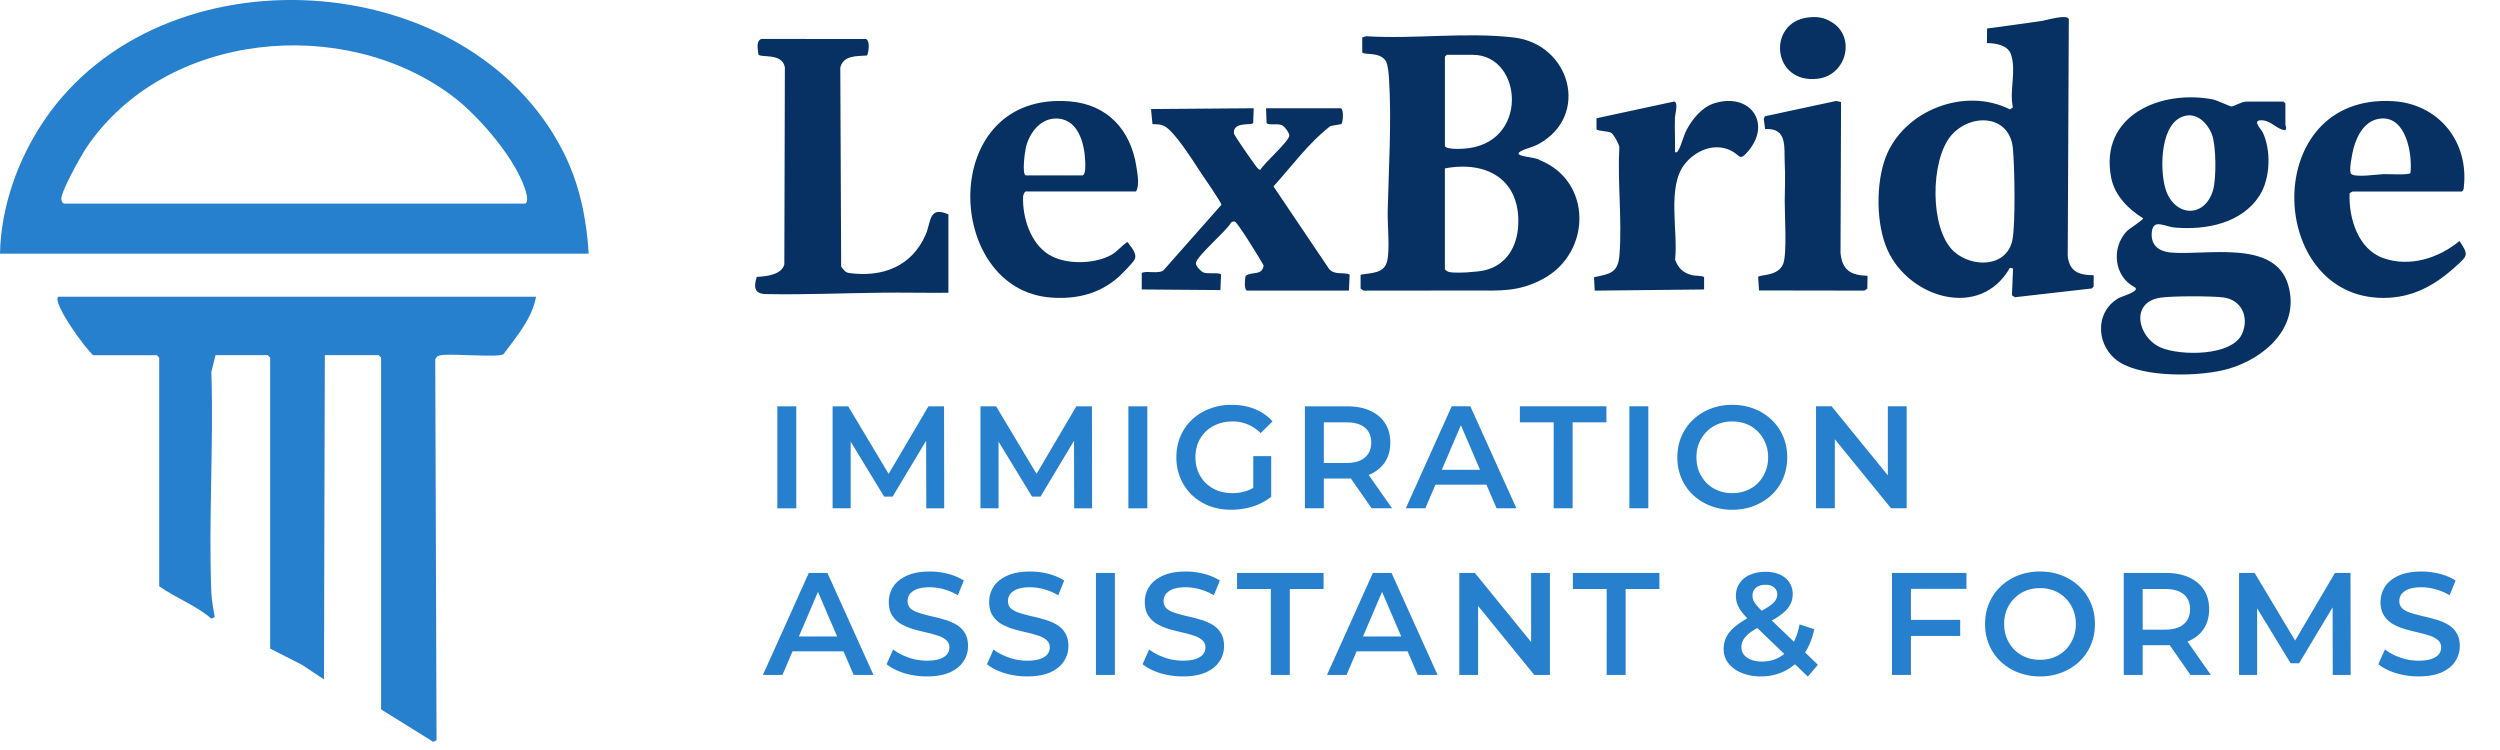 <svg width="150" height="45" fill="none" xmlns="http://www.w3.org/2000/svg"><path d="M5.588 21.307c-.456-.375-2.44-3.099-2.104-3.502h28.679c-.243 1.33-1.173 2.386-1.958 3.453-.329.198-3.012-.043-3.674.045-.2.026-.343.054-.416.267l.078 22.841-.196.1-3.132-1.947v-21.11l-.146-.146h-3.23l-.05 19.457-1.32-.877-1.91-.971V21.455l-.146-.146H12.93l-.249 1.017c.146 4.383-.177 8.87 0 13.24.018.441.126 1.01.2 1.454l-.196.1c-.947-.816-2.125-1.227-3.132-1.947V21.456l-.146-.145H5.589l-.001-.004ZM0 15.219c.056-2.816 1.071-5.654 2.638-7.974C9.705-3.22 28.103-2.138 33.806 9.128c.967 1.912 1.39 4 1.516 6.092H0v-.001Zm3.832-3.004h27.656c.2 0 .135-.436.099-.582-.48-1.942-2.833-4.657-4.423-5.855C20.63.858 9.91 1.881 5.201 8.835c-.32.473-1.585 2.706-1.52 3.135.013.089.069.22.15.245h.001Z" fill="#2680CE"/><path d="M81.634 16.482c.629-.116 1.415-.051 1.597-.82.168-.718.012-2.186.031-3.006.06-2.583.239-5.34.08-7.925-.016-.27-.068-.87-.192-1.068-.36-.574-1.294-.345-1.416-.517v-.899l.224-.073c2.925.183 5.963-.264 8.872.076 3.382.395 4.59 4.672 1.5 6.385-.36.2-.745.261-1.06.427-.653.346.903.341 1.104.54 3.179 1.26 3.126 5.56.208 7.134-1.453.783-2.567.698-4.135.697-2.212 0-4.423.007-6.634.003l-.176-.121-.002-.834v.001Zm5.17-13.192-.11.11v5.333c0 .246.894.198 1.083.19 4.016-.207 3.616-5.633.593-5.633h-1.565Zm-.112 6.814v6.036c0 .056.181.168.263.184.437.083 1.67.001 2.124-.106 1.295-.305 1.938-1.402 2.012-2.666.16-2.743-1.849-3.932-4.4-3.448h.001Zm38.93 6.411-.005.683-.11.11-4.613.526-.178-.116.066-1.609-.187-.044c-1.774 3.133-6.05 1.82-7.345-1.066-.691-1.539-.708-3.992-.11-5.561 1.073-2.811 4.74-4.245 7.457-2.873l.175-.124c-.223-1.03.224-2.178-.115-3.18-.188-.557-.919-.67-1.441-.676l.009-.876c1.101-.143 2.203-.298 3.302-.456.245-.036 1.522-.427 1.601-.1l-.065 14.212c.097.935.685 1.148 1.558 1.149h.001Zm-8.392-1.432c1.095 1 3.197.972 3.519-.707.187-.975.129-4.413.023-5.482-.2-2.046-2.563-2.118-3.717-.745-1.237 1.474-1.286 5.598.174 6.934h.001Zm19.895-7.601c0 .07.099.193-.005.332-.522-.04-.852-.599-1.446-.598-.568.002-.008.516.095.735.506 1.074.453 2.742-.176 3.748-1.069 1.71-3.243 2.116-5.112 1.954-.615-.053-1.315-.584-1.378.335-.051.755.468 1.106 1.153 1.165 2.139.184 6.25-.808 7.04 1.957.723 2.527-1.413 4.391-3.6 5.022-1.659.478-5.048.54-6.529-.406-1.382-.883-1.548-2.963-.055-3.836.182-.107 1.305-.41.986-.65-1.243-.625-1.446-2.337-.504-3.354.162-.176 1.015-.687.994-.792-.879-.527-1.704-1.365-1.913-2.414-.749-3.756 2.978-5.319 6.09-4.716.26.051 1.034.428 1.13.427.12 0 .592-.295.891-.295h2.227l.111.112c.004.424-.005.848 0 1.272l.001.002Zm-5.959-.543c-1.571.29-1.589 3.195-1.245 4.363.503 1.71 2.353 1.834 2.862.107.203-.687.192-2.7-.075-3.366-.246-.615-.827-1.238-1.541-1.105h-.001Zm-1.559 10.925c-1.835.286-1.326 2.403.042 2.99 1.165.5 4.313.541 4.893-.861.414-1.005-.068-2.018-1.163-2.15-.726-.087-3.065-.09-3.771.02h-.001Zm-72.702-.299c-1.34.015-2.683-.019-4.023-.003-2.297.027-4.632.127-6.929.083-.708-.013-.74-.445-.544-1.033.545-.025 1.49-.117 1.651-.749l.032-11.815c-.15-.901-1.431-.557-1.587-.777-.03-.3-.166-.822.185-.934l6.273.003c.245.12.165.76.063.99-.611.047-1.42-.024-1.608.719l.052 11.942c.135.195.244.36.493.393 2.004.267 3.747-.405 4.576-2.302.335-.767.176-1.743 1.366-1.22v4.703Zm17.911-.128c-.176-.054-.128-.716-.075-.888.379-.277.983.02 1.079-.622-.177-.322-1.587-2.64-1.745-2.637-.085.001-.166.009-.223.083-.27.498-2.058 1.993-2.1 2.412-.017.168.3.502.449.561.285.114.959-.022 1.062.125l-.038.934-4.721-.037v-.97c.139-.2 1.109.089 1.34-.218l3.44-3.891c.021-.11-1.047-1.65-1.205-1.885-.438-.656-1.624-2.58-2.254-2.856-.234-.104-.431-.09-.676-.102l-.088-.902 6.162-.049-.032.892c-.104.148-1.227-.104-1.156.62.01.103 1.004 1.532 1.157 1.734.08.109.311.473.431.448.242-.423 1.691-1.68 1.732-2.04.02-.18-.297-.573-.443-.639-.254-.115-.818.024-.917-.123l-.032-.892h4.49c.198.102.117.896.027.95l-.658.12c-1.296 1.002-2.314 2.404-3.413 3.622l3.34 4.955c.35.387.824.166 1.229.328l-.042.966h-6.122l.002.001Z" fill="#073163"/><path d="M141.161 11.49c-.036.006-.175.08-.186.125-.054 1.485.505 3.339 2.032 3.876 1.576.553 3.319.002 4.561-1.032.564.84.483.879-.17 1.478-1.27 1.166-2.617 1.937-4.396 1.938-7.039.003-7.407-12.293.592-11.804 2.72.167 4.552 2.422 4.234 5.163-.013.108-.009.19-.114.256h-6.553Zm-.092-1.056c.241.232 1.557.03 1.931.014.273-.01 1.533.07 1.628-.066.12-1.136-.249-3.401-1.772-3.269-.93.08-1.414.953-1.637 1.765-.074.27-.311 1.4-.15 1.556Zm-79.523 1.052c-.08.025-.157.218-.161.317-.044 1.243.446 2.793 1.544 3.473.994.616 2.703.584 3.733.027.376-.204.627-.56.986-.782.21.29.626.713.411 1.078-.11.188-.73.826-.92.997-1.154 1.033-2.525 1.365-4.052 1.26-6.502-.445-6.84-12.427 1.105-11.773 2.263.187 3.651 1.718 3.99 3.906.067.437.202 1.12-.017 1.498h-6.62l.001-.001Zm0-.963h3.384c.233 0 .189-.697.183-.85-.048-1.111-.437-2.599-1.802-2.56-.917.025-1.552.882-1.754 1.718-.066.27-.25 1.618-.01 1.693Zm38.955-1.388c.136.028.145-.037.203-.126.168-.259.304-.855.484-1.2.349-.667.93-1.387 1.687-1.618 2.119-.647 3.438 1.179 2.028 2.866-.54.644-.469.277-1.018-.007-1.013-.523-2.172-.018-2.822.82-1.052 1.359-.367 4.056-.557 5.704.178.513.502.817 1.043.941.179.04.63.021.697.116v.737l-6.562.07-.044-.805c.973-.2 1.443-.258 1.528-1.341.166-2.08-.125-4.374-.007-6.478-.029-.187-.341-.759-.491-.846-.187-.109-.798-.096-.88-.209v-.664l4.666-1.005c.258.06.046.784.04.97-.023.69.022 1.387.003 2.078l.002-.003Zm11.551 7.415-.011.766-.175.121-6.325-.01-.053-.809c.12-.165 1.197-.017 1.505-.79.235-.592.086-2.95.091-3.754.005-.812.044-1.44 0-2.286-.048-.92.189-2.136-1.177-2.041l-.081-.624.075-.148 4.273-.918.29.064-.032 9.051c.1 1.037.608 1.345 1.622 1.377l-.002.001Zm-3.576-15.501c.562-.066.945-.01 1.425.278 1.464.88.906 3.194-.844 3.398-2.75.319-3.035-3.386-.581-3.675v-.001Z" fill="#073163"/><path d="M46.64 30.497v-6.119h1.136v6.12H46.64Zm3.316 0v-6.119h.935l2.675 4.467h-.49l2.632-4.467h.935l.009 6.12h-1.075l-.009-4.433h.227l-2.238 3.733h-.507l-2.272-3.733h.262v4.432h-1.084Zm8.873 0v-6.119h.936l2.675 4.467h-.49l2.631-4.467h.936l.008 6.12H64.45l-.008-4.433h.227l-2.238 3.733h-.507l-2.273-3.733h.262v4.432H58.83Zm8.874 0v-6.119h1.136v6.12h-1.136Zm6.174.088c-.477 0-.917-.076-1.32-.227a3.252 3.252 0 0 1-1.04-.656 3.004 3.004 0 0 1-.69-1.005 3.19 3.19 0 0 1-.245-1.26c0-.454.081-.873.245-1.258.163-.385.393-.717.69-.996a3.139 3.139 0 0 1 1.058-.656 3.593 3.593 0 0 1 1.32-.236c.519 0 .985.084 1.399.253.42.17.772.417 1.057.743l-.716.7a2.295 2.295 0 0 0-.779-.525 2.298 2.298 0 0 0-.909-.175c-.32 0-.617.053-.891.158-.274.105-.51.253-.708.445-.198.193-.353.42-.464.682a2.31 2.31 0 0 0-.157.866c0 .309.052.594.157.857.111.262.266.492.464.69.198.192.43.341.699.446.268.105.565.157.892.157.303 0 .594-.046.874-.14.285-.099.556-.262.813-.49l.647.849c-.32.256-.694.452-1.12.585a4.311 4.311 0 0 1-1.276.193Zm1.32-.927v-2.29h1.076v2.439l-1.076-.149Zm3.099.84v-6.12h2.518c.542 0 1.005.088 1.39.262.39.175.69.426.9.752.21.327.315.714.315 1.163 0 .449-.105.836-.315 1.163-.21.32-.51.568-.9.743-.385.169-.848.253-1.39.253h-1.889l.507-.516v2.3h-1.136Zm4.004 0-1.548-2.221h1.216l1.556 2.22H82.3Zm-2.868-2.177-.507-.542h1.836c.501 0 .877-.108 1.128-.324.256-.215.385-.515.385-.9 0-.39-.129-.69-.385-.9-.25-.21-.627-.315-1.128-.315h-1.836l.507-.56v3.54Zm4.917 2.176 2.754-6.119h1.119l2.762 6.12h-1.189l-2.369-5.517h.455l-2.36 5.516h-1.172Zm1.268-1.416.306-.891h3.304l.306.891h-3.916Zm7.604 1.416V25.34h-2.028v-.962h5.192v.962h-2.028v5.157h-1.136Zm4.542 0v-6.119h1.136v6.12h-1.136Zm6.183.088a3.59 3.59 0 0 1-1.32-.236 3.228 3.228 0 0 1-1.049-.656 3.05 3.05 0 0 1-.691-.996 3.193 3.193 0 0 1-.244-1.26c0-.454.081-.87.244-1.25a2.93 2.93 0 0 1 .691-.996 3.155 3.155 0 0 1 1.049-.664 3.567 3.567 0 0 1 1.311-.236c.478 0 .915.078 1.312.236.402.157.751.379 1.049.664.297.28.527.612.69.997.163.379.245.795.245 1.25 0 .454-.082.874-.245 1.259a2.914 2.914 0 0 1-.69.996c-.298.28-.647.498-1.049.656a3.503 3.503 0 0 1-1.303.236Zm-.009-.997c.309 0 .595-.052.857-.157.262-.105.49-.254.682-.446.192-.198.341-.425.446-.682.11-.262.166-.55.166-.865 0-.315-.056-.6-.166-.857a2.013 2.013 0 0 0-.446-.682 1.945 1.945 0 0 0-.682-.454 2.286 2.286 0 0 0-.857-.158 2.28 2.28 0 0 0-.856.158 2.05 2.05 0 0 0-.682.454c-.193.193-.344.42-.455.682a2.242 2.242 0 0 0-.157.857c0 .309.052.594.157.857.111.262.262.492.455.69.192.192.419.341.682.446.262.105.547.157.856.157Zm5.025.91v-6.12h.935l3.838 4.712h-.463v-4.712h1.127v6.12h-.935l-3.838-4.712h.464v4.711h-1.128Zm-63.188 10 2.754-6.12h1.119l2.762 6.12H51.22l-2.369-5.517h.455l-2.36 5.516h-1.172Zm1.268-1.417.306-.891h3.304l.306.891h-3.916Zm8.567 1.504c-.478 0-.935-.067-1.373-.201-.437-.14-.783-.318-1.04-.534l.394-.882c.244.192.547.352.909.48.361.129.731.193 1.11.193.32 0 .58-.035.778-.105.198-.07.344-.163.437-.28a.66.66 0 0 0 .14-.41.549.549 0 0 0-.201-.447 1.393 1.393 0 0 0-.525-.27 7.185 7.185 0 0 0-.708-.193 13.984 13.984 0 0 1-.778-.2 3.705 3.705 0 0 1-.708-.307 1.587 1.587 0 0 1-.516-.507c-.134-.21-.2-.478-.2-.804 0-.332.087-.635.262-.91.18-.279.451-.5.813-.664.367-.169.83-.253 1.39-.253.367 0 .73.046 1.092.14.361.093.676.227.944.402l-.358.883a3.25 3.25 0 0 0-.848-.359 3.11 3.11 0 0 0-.84-.122c-.314 0-.57.038-.769.114a.968.968 0 0 0-.428.297.704.704 0 0 0-.131.42c0 .186.064.337.192.454.134.11.306.198.516.262.216.064.455.128.717.193.262.058.521.125.778.2.262.076.498.175.708.298.216.122.388.288.516.498.134.21.2.475.2.796 0 .326-.09.629-.27.909-.175.274-.446.495-.813.664-.367.163-.83.245-1.39.245Zm6.022 0c-.478 0-.935-.067-1.372-.201-.437-.14-.784-.318-1.04-.534l.393-.882c.245.192.548.352.909.48.361.129.731.193 1.11.193.32 0 .58-.035.778-.105.198-.07.344-.163.437-.28a.661.661 0 0 0 .14-.41.549.549 0 0 0-.2-.447 1.394 1.394 0 0 0-.525-.27 7.187 7.187 0 0 0-.709-.193 13.981 13.981 0 0 1-.777-.2 3.704 3.704 0 0 1-.709-.307 1.588 1.588 0 0 1-.515-.507c-.134-.21-.201-.478-.201-.804 0-.332.087-.635.262-.91.18-.279.451-.5.813-.664.367-.169.83-.253 1.39-.253.367 0 .731.046 1.092.14.362.093.677.227.945.402l-.359.883a3.25 3.25 0 0 0-.848-.359 3.11 3.11 0 0 0-.839-.122c-.315 0-.571.038-.77.114a.967.967 0 0 0-.428.297.704.704 0 0 0-.13.42c0 .186.063.337.192.454.134.11.305.198.515.262.216.064.455.128.717.193.262.058.522.125.778.2.262.076.498.175.708.298.216.122.388.288.516.498.134.21.201.475.201.796 0 .326-.09.629-.27.909-.176.274-.447.495-.814.664-.367.163-.83.245-1.39.245Zm4.125-.088v-6.119h1.137v6.12h-1.137Zm5.213.088c-.477 0-.935-.067-1.372-.201-.437-.14-.784-.318-1.04-.534l.393-.882c.245.192.548.352.91.48.36.129.73.193 1.11.193.32 0 .58-.035.777-.105.199-.07.344-.163.438-.28a.66.66 0 0 0 .14-.41.549.549 0 0 0-.202-.447 1.393 1.393 0 0 0-.524-.27 7.185 7.185 0 0 0-.708-.193 13.984 13.984 0 0 1-.778-.2 3.705 3.705 0 0 1-.708-.307 1.587 1.587 0 0 1-.516-.507c-.134-.21-.201-.478-.201-.804 0-.332.087-.635.262-.91.18-.279.452-.5.813-.664.367-.169.83-.253 1.39-.253.367 0 .731.046 1.093.14.361.093.676.227.944.402l-.359.883a3.25 3.25 0 0 0-.847-.359 3.11 3.11 0 0 0-.84-.122c-.314 0-.57.038-.769.114a.968.968 0 0 0-.428.297.704.704 0 0 0-.132.42c0 .186.065.337.193.454.134.11.306.198.516.262.215.064.454.128.716.193.263.058.522.125.778.2.263.076.499.175.709.298.215.122.387.288.515.498.134.21.201.475.201.796 0 .326-.09.629-.27.909-.175.274-.447.495-.814.664-.367.163-.83.245-1.39.245Zm5.282-.088V35.34h-2.028v-.962h5.192v.962h-2.028v5.157h-1.136Zm3.369 0 2.753-6.119h1.12l2.762 6.12h-1.19l-2.368-5.517h.454l-2.36 5.516H79.62Zm1.267-1.416.306-.891h3.305l.306.891h-3.917Zm6.67 1.416v-6.119h.936l3.837 4.712h-.463v-4.712h1.128v6.12h-.936l-3.837-4.712h.463v4.711h-1.127Zm8.843 0V35.34h-2.028v-.962h5.193v.962h-2.028v5.157H96.4Zm9.248.088a2.97 2.97 0 0 1-1.145-.21 1.913 1.913 0 0 1-.795-.577 1.33 1.33 0 0 1-.289-.848c0-.291.064-.553.193-.787.128-.233.332-.454.612-.664a6.42 6.42 0 0 1 1.075-.647 7.3 7.3 0 0 0 .804-.446c.198-.128.335-.25.411-.367a.634.634 0 0 0 .122-.367.526.526 0 0 0-.183-.42c-.123-.11-.298-.166-.525-.166-.245 0-.437.062-.577.184a.584.584 0 0 0-.201.463c0 .1.018.195.053.289.04.093.11.198.209.314.1.117.242.266.429.446l3.234 3.104-.603.708-3.497-3.357a4.616 4.616 0 0 1-.48-.534 1.757 1.757 0 0 1-.263-.472 1.523 1.523 0 0 1-.078-.48c0-.286.072-.536.218-.752a1.38 1.38 0 0 1 .621-.507c.268-.122.58-.184.935-.184.332 0 .618.056.857.166.245.105.434.26.568.464.14.198.21.437.21.716 0 .245-.061.473-.184.682-.122.204-.314.4-.577.586-.256.187-.6.382-1.031.586a4.873 4.873 0 0 0-.761.446 1.5 1.5 0 0 0-.402.42.908.908 0 0 0-.122.462c0 .17.049.318.148.446.105.129.251.23.438.306.186.07.405.105.655.105.373 0 .711-.081 1.014-.245a2.13 2.13 0 0 0 .778-.751c.21-.333.362-.743.455-1.233l.883.288c-.123.59-.335 1.096-.638 1.522-.298.42-.665.743-1.102.97a3.136 3.136 0 0 1-1.469.34Zm8.912-3.392h3.051v.962h-3.051v-.962Zm.096 3.304h-1.136v-6.119h4.467v.953h-3.331v5.166Zm7.753.088a3.59 3.59 0 0 1-1.32-.236 3.228 3.228 0 0 1-1.049-.656 3.031 3.031 0 0 1-.69-.996 3.175 3.175 0 0 1-.245-1.26c0-.454.081-.87.245-1.25.163-.384.393-.716.69-.996a3.155 3.155 0 0 1 1.049-.664 3.567 3.567 0 0 1 1.311-.236c.478 0 .915.079 1.312.236.402.157.752.379 1.049.664.297.28.527.612.69.997.164.379.245.795.245 1.25 0 .454-.081.874-.245 1.259a2.914 2.914 0 0 1-.69.996c-.297.28-.647.498-1.049.656a3.503 3.503 0 0 1-1.303.236Zm-.009-.997c.309 0 .595-.052.857-.157.262-.105.49-.254.682-.446a2.198 2.198 0 0 0 .612-1.547c0-.315-.055-.6-.166-.857a2.013 2.013 0 0 0-.446-.682 1.945 1.945 0 0 0-.682-.454 2.286 2.286 0 0 0-.857-.158c-.308 0-.594.053-.856.158a2.05 2.05 0 0 0-.682.454 2.14 2.14 0 0 0-.455.682 2.242 2.242 0 0 0-.157.857c0 .309.052.594.157.856.111.263.263.493.455.691.192.192.42.341.682.446.262.105.548.157.856.157Zm5.025.91v-6.12h2.518c.542 0 1.005.088 1.39.263.39.174.69.425.9.751.21.327.315.714.315 1.163 0 .449-.105.836-.315 1.163-.21.32-.51.568-.9.743-.385.169-.848.253-1.39.253h-1.888l.507-.516v2.3h-1.137Zm4.004 0-1.547-2.221h1.215l1.556 2.22h-1.224Zm-2.867-2.177-.507-.542h1.835c.502 0 .877-.108 1.128-.324.256-.215.385-.515.385-.9 0-.39-.129-.69-.385-.9-.251-.21-.626-.315-1.128-.315h-1.835l.507-.56v3.54Zm5.782 2.176v-6.119h.935l2.675 4.467h-.489l2.631-4.467h.935l.009 6.12h-1.075l-.009-4.433h.227l-2.238 3.733h-.507l-2.273-3.733h.263v4.432h-1.084Zm10.77.088c-.478 0-.935-.067-1.372-.201-.437-.14-.784-.318-1.04-.534l.393-.882c.245.192.548.352.909.48.361.129.731.193 1.11.193.321 0 .58-.035.778-.105.198-.07.344-.163.437-.28a.657.657 0 0 0 .14-.41.549.549 0 0 0-.201-.447 1.396 1.396 0 0 0-.524-.27 7.215 7.215 0 0 0-.708-.193 13.802 13.802 0 0 1-.778-.2 3.71 3.71 0 0 1-.709-.307 1.592 1.592 0 0 1-.515-.507c-.134-.21-.201-.478-.201-.804 0-.332.087-.635.262-.91.181-.279.452-.5.813-.664.367-.169.83-.253 1.39-.253.367 0 .731.046 1.093.14.361.093.676.227.944.402l-.359.883a3.244 3.244 0 0 0-.848-.359 3.107 3.107 0 0 0-.839-.122c-.315 0-.571.038-.769.114a.976.976 0 0 0-.429.297.706.706 0 0 0-.131.42c0 .186.064.337.193.454.134.11.306.198.515.262.216.064.455.128.717.193.263.058.522.125.778.2.263.076.499.175.708.298.216.122.388.288.516.498.134.21.201.475.201.796 0 .326-.09.629-.271.909-.175.274-.446.495-.813.664-.367.163-.83.245-1.39.245Z" fill="#2680CE"/></svg>